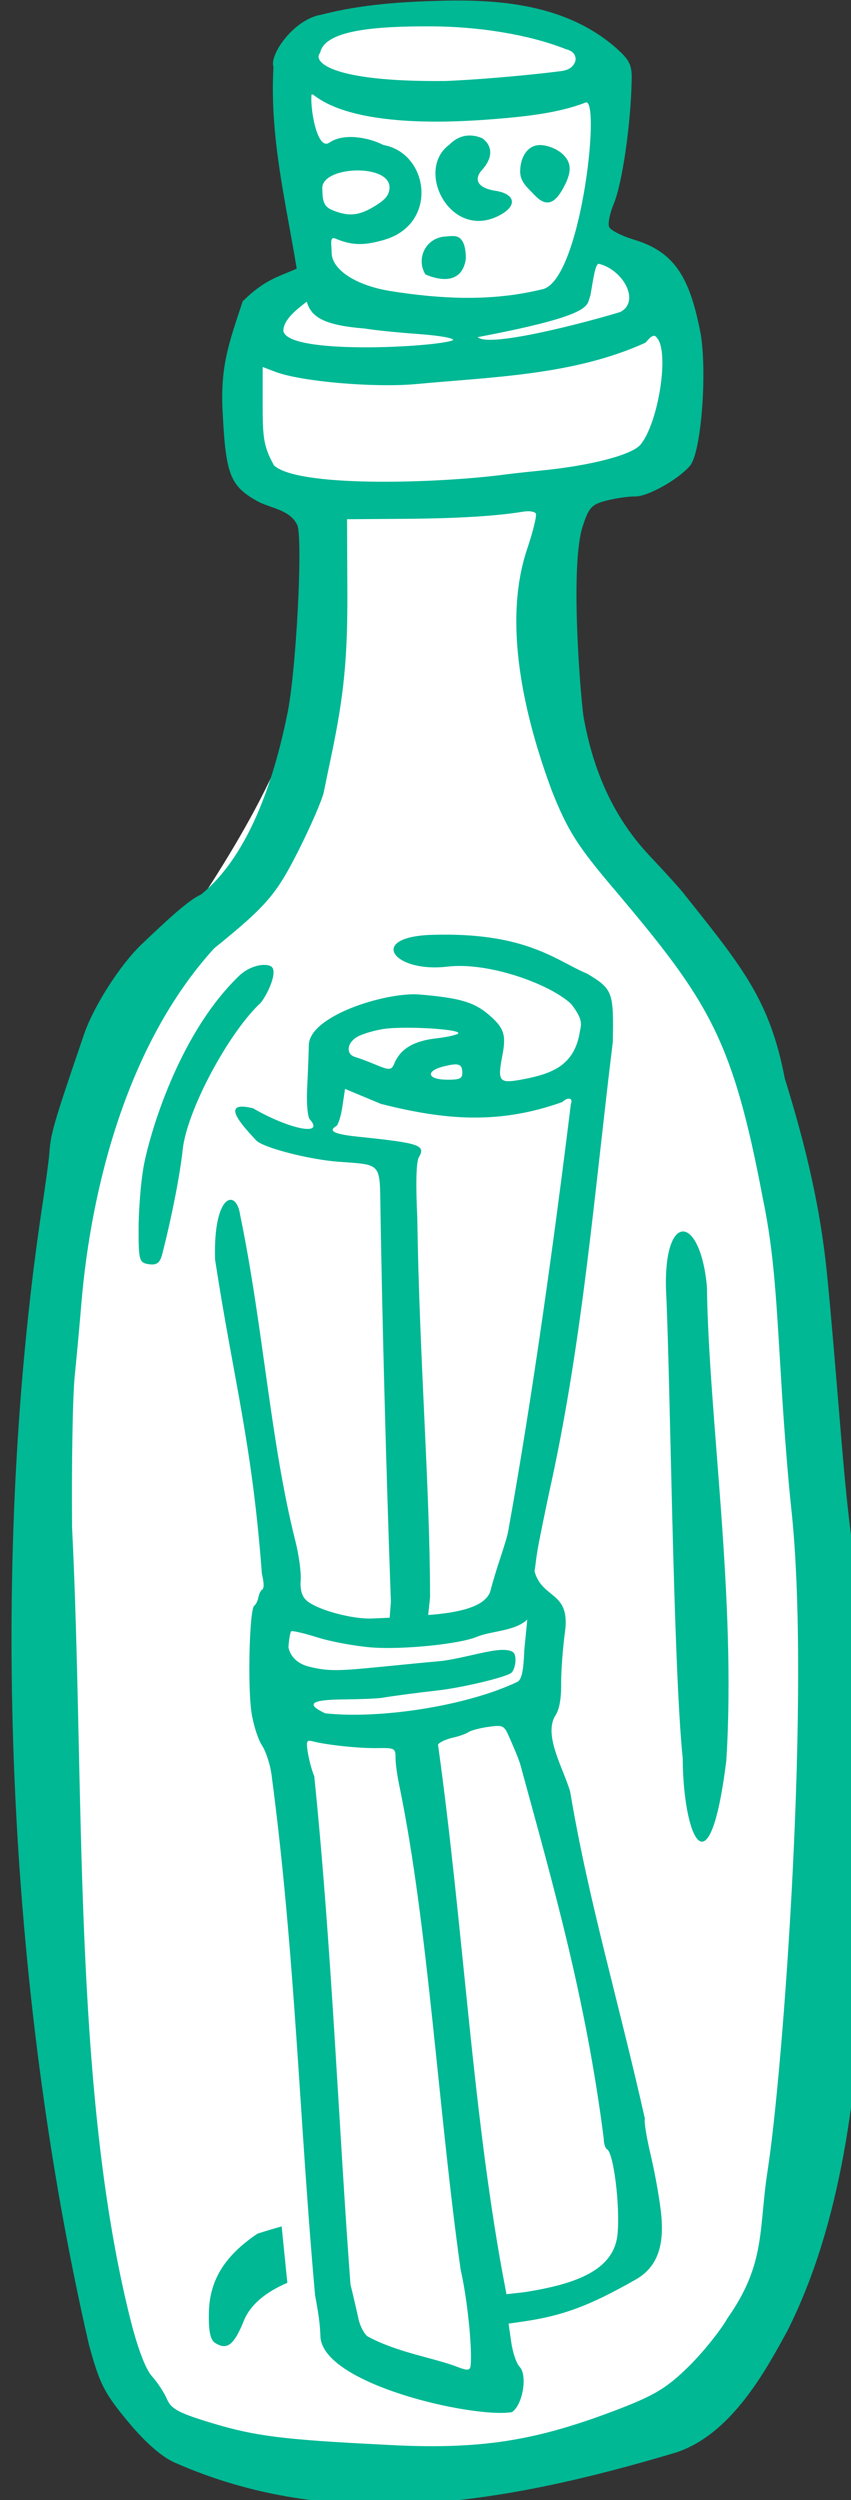 <?xml version="1.0" ?><svg height="192.115mm" viewBox="0 0 65.434 192.115" width="65.434mm" xmlns="http://www.w3.org/2000/svg">
    <rect x="0" y="0" width="65.434" height="192.115" fill="#333333" stroke="none"/>
    <path color="#000" d="m 2155.653,779.392 c -13.43,-60.119 -47.262,-289.245 -8.523,-371.721 18.211,-35.192 86.251,-104.346 63.293,-163.472 -9.452,-4.018 -27.56,-38.632 2.678,-68.107 -14.2,-70.541 0.076,-82.631 41.095,-77.438 59.657,7.553 48.344,14.833 40.168,67.507 31.082,16.051 37.194,45.598 -4.546,75.516 -2.107,1.421 -22.208,72.413 24.999,121.622 42.048,43.832 49.38,121.752 47.572,203.88 -1.808,82.128 33.134,248.953 -109.244,248.007 -88.16,-0.586 -88.454,-17.577 -97.493,-35.794 z" fill="#FFFFFF" overflow="visible" paint-order="fill markers stroke" transform="translate(-81.435,84.111) matrix(0.265,0,0,0.265,-481.194,-109.267)"/>
    <path d="m 2257.232,95.081 c -2.274,-0.019 -4.548,0.014 -6.814,0.086 -9.917,0.261 -22.334,0.966 -33.893,3.992 -8.011,1.176 -15.33,11.575 -14.051,15.215 -1.138,20.327 3.544,38.918 6.75,58.461 -5.262,2.333 -9.417,3.222 -15.688,9.482 -3.971,12.125 -6.55,18.682 -5.795,32.303 0.903,17.997 2.175,21.23 10.105,25.668 3.733,2.069 9.703,2.423 11.654,7.172 1.449,5.774 -0.464,41.665 -2.869,53.828 -3.306,16.561 -10.164,40.868 -25.172,53.035 -3.052,1.391 -7.455,5.081 -17.291,14.488 -6.242,5.971 -13.894,17.953 -16.688,26.133 -8.781,25.716 -9.666,28.746 -10.029,34.344 -0.119,1.833 -1.226,9.933 -2.459,18 -15.204,104.208 -9.764,224.381 13.934,327.533 3.106,11.364 4.408,13.947 11.15,22.117 4.966,6.018 9.667,10.199 13.449,11.963 46.006,20.465 94.761,12.35 144.986,-2.553 16.729,-4.964 26.914,-24.286 33.088,-35.533 30.791,-61.115 21.547,-155.438 18.43,-230.861 -1.343,-10.888 -1.955,-17.382 -4.024,-42.666 -1.42,-17.36 -2.721,-31.634 -3.4,-37.334 -2.108,-17.832 -6.331,-34.835 -11.76,-52.268 -4.351,-22.661 -12.205,-32.173 -29.039,-53.275 -0.733,-1.068 -5.384,-6.231 -10.334,-11.473 -9.991,-10.645 -16.222,-24.026 -19.066,-40.414 -0.982,-7.399 -3.854,-43.631 -0.234,-54.879 1.785,-5.547 2.622,-6.461 6.932,-7.562 2.696,-0.689 6.444,-1.225 8.33,-1.191 3.626,0.066 12.595,-4.967 15.924,-8.936 3.146,-3.75 4.972,-26.03 3.115,-38.002 -3.019,-15.752 -7.054,-23.819 -19.308,-27.508 -3.647,-1.083 -6.939,-2.767 -7.312,-3.742 -0.374,-0.975 0.218,-3.919 1.314,-6.543 2.516,-6.021 4.976,-22.928 5.252,-36.088 0.094,-4.476 -0.637,-5.863 -5.152,-9.777 -12.266,-10.368 -28.119,-13.082 -44.035,-13.215 z m -8.734,7.49 c 13.162,0.066 27.819,2.233 38.969,6.668 4.214,1.029 3.146,5.588 -1.068,6.232 -3.628,0.547 -20.072,2.352 -33.936,2.945 -33.477,0.36 -38.672,-5.653 -36.451,-8.17 1.329,-6.511 15.565,-7.761 32.486,-7.676 z m -34.848,19.734 c 1.059,-0.245 8.104,10.605 51.676,7.246 10.113,-0.78 19.958,-1.829 27.764,-4.916 4.419,-1.213 -1.492,52.643 -12.879,54.234 -14.688,3.591 -29.531,2.709 -43.664,0.486 -10.143,-1.617 -17.176,-6.202 -17.195,-11.211 -0.01,-2.479 -0.669,-4.778 1.172,-4.004 4.966,2.087 8.521,1.979 14.33,0.264 15.549,-4.741 12.698,-25.104 -0.512,-27.436 -4.416,-2.291 -11.639,-3.476 -15.617,-0.689 -3.406,2.385 -5.491,-8.803 -5.244,-13.514 0.015,-0.291 0.06,-0.436 0.17,-0.461 z m 45.27,11.93 c -1.683,0.105 -3.565,0.784 -5.399,2.637 -10.093,7.326 0.202,27.661 14.182,20.686 5.792,-2.89 5.024,-6.418 -0.94,-7.328 -4.842,-0.739 -6.363,-3.16 -3.779,-6.016 3.093,-3.418 3.222,-6.804 0.141,-9.172 -1.039,-0.443 -2.522,-0.912 -4.205,-0.807 z m 20.621,2.76 v 0.004 c -3.394,0.181 -5.484,3.5 -5.484,7.715 0,3.027 2.314,4.809 4.092,6.701 3.386,3.604 5.923,2.88 8.697,-2.484 1.946,-3.763 2.332,-6.533 -0.246,-9.111 -1.511,-1.511 -4.138,-2.661 -6.361,-2.814 -0.238,-0.016 -0.471,-0.018 -0.697,-0.01 z m -52.451,7.355 c 5.334,0.044 10.392,2.111 8.76,6.561 -0.452,1.178 -1.402,2.202 -3.799,3.684 -4.693,2.9 -7.657,3.216 -12.377,1.318 -2.328,-0.936 -3,-2.276 -3,-5.982 -0.529,-3.645 5.082,-5.624 10.416,-5.58 z m 27.725,19.029 c -0.646,-0.02 -1.472,0.042 -2.535,0.148 -0.303,0.03 -0.434,0.032 -0.697,0.057 -5.534,0.969 -7.566,6.879 -5.01,10.924 4.186,1.835 10.688,2.865 11.727,-4.572 -0.022,-3.776 -0.867,-6.431 -3.484,-6.557 z m 42.117,8.057 c 7.046,1.768 12.022,10.846 6.217,13.953 -8.789,2.71 -38.134,10.547 -41.418,7.303 34.912,-6.628 31.378,-9.224 32.699,-12.053 0.846,-4.784 1.437,-9.47 2.502,-9.203 z m -84.789,10.959 c 1.275,4.451 4.857,6.852 16.9,7.811 2.363,0.43 9.398,1.148 15.631,1.598 6.233,0.449 10.649,1.262 9.814,1.805 -4.877,1.998 -48.381,4.372 -49.148,-2.816 0.1,-3.305 4.075,-6.28 6.803,-8.396 z m 100.637,9.904 c 0.08,-0.01 0.157,-10e-4 0.233,0.016 0.362,0.083 0.684,0.439 1.066,1.043 3.145,4.971 -0.1,24.43 -5.084,30.482 -2.478,3.01 -14.461,6.131 -28.988,7.551 -4.4,0.43 -9.8,1.038 -12,1.35 -20.285,2.447 -58.516,3.423 -65.359,-2.834 -3.125,-5.579 -3.307,-8.307 -3.307,-18.082 v -10.471 l 3.647,1.385 c 7.508,2.854 28.783,4.695 41.043,3.549 22.372,-2.082 45.792,-2.598 66.402,-11.996 1.108,-1.307 1.79,-1.945 2.348,-1.992 z m -36.588,50.885 c 1.164,-0.02 2.142,0.22 2.402,0.641 0.347,0.561 -0.809,5.276 -2.568,10.477 -7.07,21.24 -0.867,48.175 7.238,69.984 4.617,11.587 7.436,16.019 18.357,28.857 27.128,32.09 34.084,43.026 42.805,89.088 3.469,16.651 3.947,29.967 5.576,56.391 0.701,11.367 1.904,26.365 2.674,33.332 5.864,53.071 -2.328,163.78 -6.854,192.625 -2.584,16.733 -0.427,26.755 -11.623,42.613 -2.094,3.677 -7.195,10.006 -11.334,14.064 -6.203,6.083 -9.75,8.238 -20.191,12.268 -24.018,9.197 -39.946,11.981 -68.666,10.295 -28.567,-1.422 -36.763,-2.45 -49.145,-6.164 -9.721,-2.917 -12.066,-4.147 -13.252,-6.955 -0.792,-1.877 -2.785,-4.913 -4.428,-6.746 -1.898,-2.117 -4.249,-8.438 -6.447,-17.332 -16.695,-67.504 -12.981,-153.87 -16.691,-228.668 -0.174,-18.333 0.168,-38.133 0.764,-44 0.595,-5.867 1.474,-15.465 1.953,-21.332 2.816,-33.153 13.203,-74.901 38.49,-102.676 15.232,-12.328 18.059,-15.611 24.557,-28.52 3.56,-7.073 6.833,-14.647 7.275,-16.832 0.442,-2.185 1.434,-6.974 2.203,-10.641 3.658,-17.436 4.713,-28.285 4.629,-47.562 l -0.092,-20.896 16.797,-0.119 c 15.312,-0.108 26.455,-0.784 34.363,-2.082 0.409,-0.067 0.819,-0.103 1.207,-0.109 z m -22.805,122.777 c -1.577,-0.016 -3.223,0.003 -4.943,0.057 -18.908,0.59 -11.185,11.066 4.43,9.221 12.209,-1.442 30.096,5.189 36.014,10.865 3.931,5.145 2.713,5.981 2.311,9.002 -1.925,9.192 -8.379,11.361 -17.283,12.982 -5.987,1.037 -6.469,0.343 -5.002,-7.211 1.146,-5.9 0.435,-7.963 -4.061,-11.777 -4.256,-3.612 -8.548,-4.841 -20.291,-5.803 -9.513,-0.631 -31.447,6.067 -31.822,14.58 -0.046,2.488 -0.265,8.083 -0.486,12.434 -0.225,4.419 0.111,8.483 0.762,9.209 4.427,4.944 -5.824,2.944 -16.488,-3.217 -10.479,-2.548 -2.208,5.905 0.91,9.295 1.855,2.095 15.342,5.596 23.973,6.223 12.532,0.91 11.902,0.195 12.107,13.746 0.549,33.608 1.625,74.497 3.029,113.867 l -0.357,4.611 -5.129,0.219 c -5.875,0.251 -16.158,-2.595 -19.043,-5.27 -1.315,-1.218 -1.854,-3.138 -1.643,-5.852 0.173,-2.221 -0.523,-7.333 -1.547,-11.359 -7.246,-28.712 -9.288,-61.965 -16.006,-94.48 -1.125,-7.95 -7.886,-6.17 -7.285,12.9 5.372,35.059 10.721,52.846 13.584,91.164 0.672,2.666 0.662,4.356 -0.025,4.578 -1.226,1.292 -0.749,3.209 -2.143,4.578 -1.414,0.472 -2.035,23.032 -0.854,30.99 0.518,3.486 1.877,7.765 3.022,9.508 1.145,1.743 2.397,5.546 2.781,8.451 6.941,52.292 8.067,100.259 12.654,151.08 1.124,6.135 1.378,8.066 1.541,11.721 0.175,14.064 44.659,24.004 55.578,22.131 3.13,-2.032 4.586,-10.729 2.205,-13.168 -0.901,-0.923 -1.986,-4.113 -2.412,-7.09 l -0.773,-5.412 3.832,-0.545 c 11.78,-1.678 19.417,-4.5 32.951,-12.17 6.057,-3.433 8.404,-9.224 7.533,-18.596 -0.384,-4.131 -1.748,-11.936 -3.029,-17.346 -1.282,-5.41 -2.058,-10.244 -1.727,-10.74 -8.025,-35.61 -16.439,-63.492 -21.703,-94.932 -2.011,-6.737 -7.694,-16.13 -4.375,-21.857 1.21,-1.712 1.808,-4.825 1.766,-9.207 -0.035,-3.641 0.478,-10.55 1.141,-15.355 1.52,-11.722 -6.619,-9.248 -8.865,-17.414 0.327,-1.546 0.323,-3.485 1.35,-8.715 1.026,-5.23 2.604,-12.835 3.506,-16.902 9.283,-42.694 12.63,-85.335 17.863,-127.869 0.246,-14.346 0.122,-15.297 -7.463,-19.82 -8.303,-3.42 -16.425,-11.068 -40.086,-11.303 z m -53.416,8.77 c -2.112,-0.055 -5.142,0.937 -7.471,3.178 -18.756,18.046 -26.839,49.495 -27.807,55.957 -0.744,4.351 -1.353,12.26 -1.353,17.574 0,9.004 0.204,9.69 3,10.092 2.263,0.325 3.209,-0.388 3.856,-2.906 2.77,-10.798 5.173,-23.063 5.941,-30.338 1.237,-11.245 12.835,-32.945 22.004,-41.967 1.573,-0.958 6.176,-9.751 3.574,-11.193 -0.44,-0.244 -1.04,-0.378 -1.744,-0.396 z m 40.324,18.225 c 6.902,-0.067 15.838,0.653 15.838,1.553 0,0.429 -2.938,1.121 -6.529,1.537 -6.492,0.752 -10.319,3.065 -12.07,7.295 -0.832,2.01 -1.399,2.023 -5.904,0.127 -1.881,-0.791 -4.317,-1.696 -5.414,-2.012 -2.8,-0.805 -2.484,-4.073 0.568,-5.863 1.411,-0.827 4.872,-1.855 7.693,-2.285 1.442,-0.22 3.518,-0.329 5.818,-0.352 z m 15.205,10.635 c 1.372,0.071 1.774,0.84 1.774,2.504 0,1.621 -0.838,1.973 -4.561,1.926 -5.652,-0.072 -6.191,-2.507 -0.854,-3.85 1.645,-0.414 2.817,-0.623 3.641,-0.58 z m -32.262,7.104 10.449,4.354 c 18.348,4.643 34.077,6.075 52.588,-0.547 1.686,-1.563 3.23,-1.19 2.488,0.602 -4.801,39.034 -11.089,84.598 -18.227,124.113 -0.139,0.872 -1.13,4.199 -2.203,7.395 -1.073,3.196 -2.362,7.476 -2.865,9.51 -1.357,5.316 -11.381,6.622 -18.092,7.131 l 0.533,-5.145 c -0.012,-31.574 -3.086,-68.762 -3.703,-109.977 -0.47,-9.985 -0.312,-16.277 0.443,-17.586 2.057,-3.563 0.399,-4.122 -17.867,-6.02 -6.654,-0.691 -8.548,-1.639 -6.09,-3.047 0.568,-0.326 1.373,-2.884 1.789,-5.688 z m 98.119,41.334 c -2.803,-0.062 -5.291,5.313 -4.994,16.656 1.299,25.869 2.036,108.506 4.854,136.061 0.13,22.922 7.734,40.223 12.658,0.709 2.946,-47.207 -5.132,-99.613 -5.631,-137.449 -0.965,-10.412 -4.083,-15.914 -6.887,-15.977 z m -45.234,112.557 -0.869,8.855 c -0.23,6.1 -0.773,8.574 -2.023,9.207 -14.904,7.088 -40.149,10.835 -55.76,9.111 -5.747,-2.714 -4.154,-3.939 5.229,-4.025 4.91,-0.044 9.955,-0.252 11.209,-0.461 3.414,-0.569 10.817,-1.547 15.957,-2.109 7.247,-0.792 20.373,-3.931 21.682,-5.184 0.658,-0.63 1.177,-2.322 1.154,-3.76 -0.033,-2.082 -0.68,-2.661 -3.176,-2.842 -4.049,-0.185 -10.909,2.16 -17.951,3.174 -2.194,0.187 -10.453,0.983 -18.354,1.77 -12.432,1.237 -15.192,1.222 -20.516,-0.121 -5.434,-1.371 -5.881,-5.641 -5.881,-5.641 0.149,-2.249 0.505,-4.305 0.791,-4.57 0.286,-0.265 3.754,0.538 7.707,1.785 3.953,1.247 11.087,2.553 15.852,2.902 8.915,0.654 25.351,-1.014 30.207,-3.064 4.374,-1.802 11.019,-1.605 14.742,-5.027 z m -8.895,30.84 c 1.939,-0.075 2.432,0.544 3.373,2.609 0.749,1.643 3.106,6.989 3.541,8.732 9.602,35.182 18.995,67.805 24.162,108.314 0,1.407 0.439,2.809 0.977,3.117 1.92,1.1 3.824,16.708 3.016,24.709 -1.088,10.615 -12.641,14.439 -26.887,16.701 l -5.33,0.602 -1.275,-6.783 c -8.751,-48.269 -11.289,-100.091 -18.586,-152.609 0.445,-0.667 2.342,-1.554 4.217,-1.971 1.874,-0.417 3.946,-1.148 4.604,-1.623 0.658,-0.476 3.223,-1.161 5.699,-1.521 1.038,-0.151 1.844,-0.252 2.49,-0.277 z m -54.465,4.301 c 0.24,-0.038 0.564,0.014 0.977,0.125 3.957,1.067 13.502,2.086 18.742,1.998 5.204,-0.086 5.414,0.026 5.414,2.895 0,1.641 0.504,5.278 1.119,8.082 8.39,40.712 11.267,94.092 17.779,140.33 1.871,7.944 3.41,22.708 2.893,27.732 -0.155,1.502 -0.896,1.556 -4.125,0.301 -6.257,-2.426 -17.358,-4.121 -25.779,-8.75 -1.015,-0.744 -2.197,-3.01 -2.629,-5.035 -0.432,-2.025 -1.482,-6.535 -2.334,-10.021 -3.392,-45.143 -5.397,-97.381 -10.506,-147.381 -0.636,-1.453 -1.461,-4.448 -1.832,-6.656 -0.433,-2.575 -0.44,-3.504 0.281,-3.619 z m -7.912,140.82 c -2.279,0.642 -4.612,1.339 -7.012,2.107 -9.513,6.4 -13.879,13.455 -14.098,22.773 -0.126,5.384 0.394,8.007 1.764,8.887 3.497,2.246 5.511,0.691 8.416,-6.5 1.923,-4.672 6.426,-8.274 12.582,-10.91 z" fill="#00B894" transform="translate(-81.435,84.111) matrix(0.265,0,0,0.265,-481.194,-109.267)"/>
</svg>